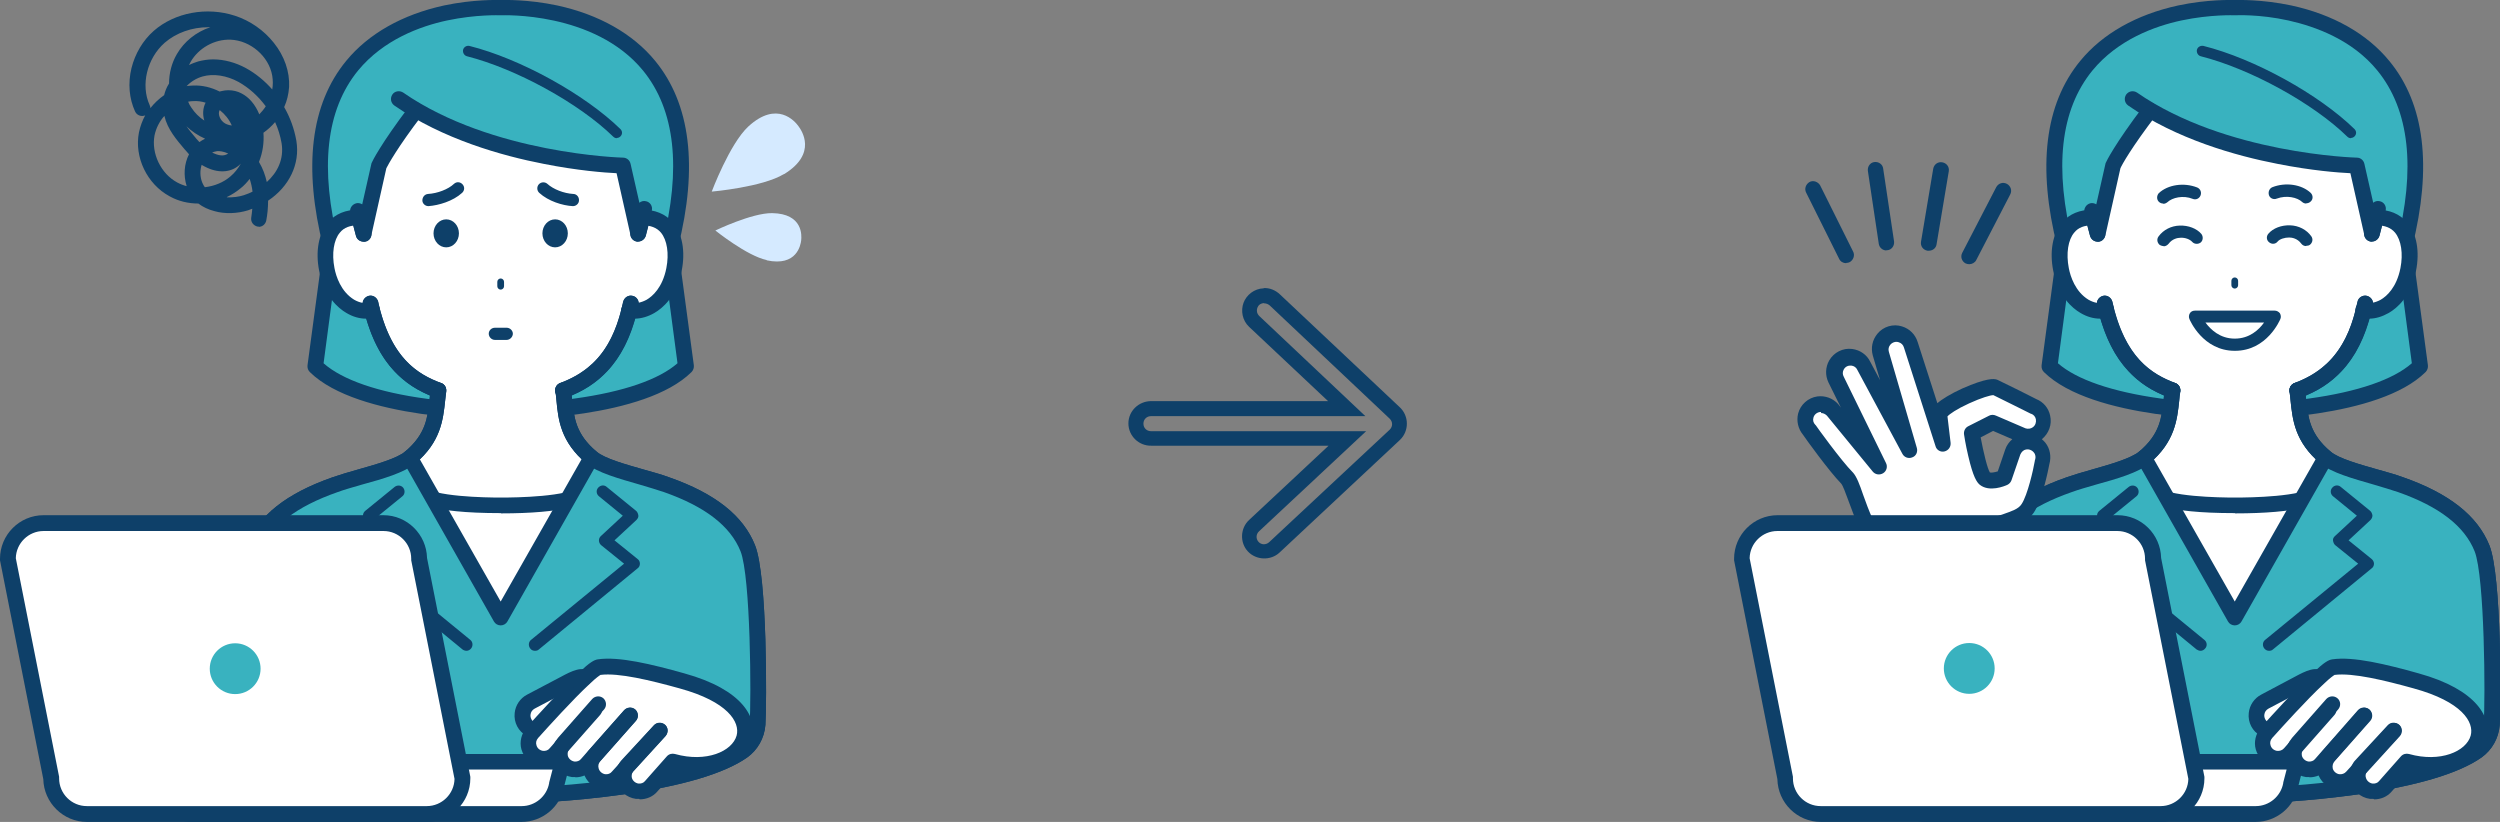 <svg id="a" xmlns="http://www.w3.org/2000/svg" version="1.1" viewBox="0 0 964.2 317"><rect x="0" y="0" width="964.2" height="317" fill="#808080" stroke="none"/><defs><clipPath id="clippath"><path class="cls-1" d="M247.6 83.9h.2c11.3-.2 14.1 10.5 12.3 20.1-2.5 12.7-12 17.3-17.4 15.6-5 20.1-15.4 27.2-25.6 31 1.1 8.6.5 17.2 11 25.9 5.3 4.5 19.9 7.3 28.9 10.4 14.3 5 26.5 12.4 31.3 24.5 4.3 10.8 4.4 59.2 3.8 68-.3 4.1-2.4 7.9-5.8 10.3-19.5 13.5-73.3 17.2-93.2 17.2s-73.7-3.8-93.2-17.2c-3.4-2.4-5.5-6.2-5.8-10.3-.6-8.8-.6-57.1 3.8-68 4.8-12.1 17-19.5 31.3-24.5 9-3.2 23.6-5.9 28.9-10.4 10.4-8.8 9.8-17.3 11-25.9-10.1-3.8-20.4-10.9-25.5-31-5.4 1.8-14.9-2.8-17.4-15.6-1.9-9.6.9-20.3 12.3-20h.2C119.2.5 193.1 10.5 193.1 10.5S267 .6 247.6 83.9Z"/></clipPath><clipPath id="clippath-1"><path class="cls-1" d="M916.4 83.9h.2c11.3-.2 14.1 10.5 12.3 20.1-2.5 12.7-12 17.3-17.4 15.6-5 20.1-15.4 27.2-25.5 31 1.1 8.6.5 17.2 11 25.9 5.3 4.5 19.9 7.3 28.9 10.4 14.3 5 26.5 12.4 31.3 24.5 4.3 10.8 4.4 59.2 3.8 68-.3 4.1-2.4 7.9-5.8 10.3-19.5 13.5-73.3 17.2-93.2 17.2s-73.7-3.8-93.2-17.2c-3.4-2.4-5.5-6.2-5.8-10.3-.6-8.8-.6-57.1 3.8-68 4.8-12.1 17-19.5 31.3-24.5 9-3.2 23.6-5.9 28.9-10.4 10.5-8.8 9.8-17.3 11-25.9-10.1-3.8-20.4-10.9-25.5-31-5.4 1.8-14.9-2.8-17.4-15.6-1.9-9.6.9-20.3 12.3-20h.2C788.3.6 862.1 10.5 862.1 10.5S936 .6 916.6 83.9Z"/></clipPath><style>.cls-1{fill:none}.cls-1,.cls-2,.cls-3,.cls-4,.cls-5{stroke-width:0}.cls-2{fill:#39b2bf}.cls-3{fill:#0e4069}.cls-4{fill:#d5eaff}.cls-5{fill:#fff}</style></defs><path class="cls-2" d="M193.1 158.9s-53.4.3-71.4-17.6l6.1-46.1C103-1.8 193.1 3.1 193.1 3.1s90.1-4.8 65.3 92.1l6.1 46.1c-18 17.9-71.4 17.6-71.4 17.6Z"/><path class="cls-3" d="M193.5 161.9h-.4c-2.5 0-54.9 0-73.6-18.4-.7-.7-1-1.6-.9-2.6l6.1-45.5c-7.8-31-4.9-55.2 8.8-71.9 8.6-10.5 21.7-17.9 37.8-21.4C182.7-.3 191.8 0 193.1 0c1.4 0 10.4-.3 21.8 2.1C231 5.6 244.1 13 252.7 23.5c13.6 16.6 16.6 40.8 8.8 71.9l6.1 45.5c.1.9-.2 1.9-.9 2.6-18.1 17.9-68 18.4-73.2 18.4Zm-68.6-21.7c7.2 6.3 20.9 11.1 39.7 13.6 15.2 2.1 28.4 2 28.5 2 .1 0 13.4 0 28.6-2.1 18.8-2.6 32.4-7.3 39.6-13.6l-5.9-44.6v-1.2c7.5-29.4 5-51.9-7.4-67.1-18.8-22.9-54.4-21.3-54.8-21.3h-.3s-9.2-.4-20.5 2c-10.3 2.2-24.5 7.4-34.3 19.3-12.4 15.2-14.9 37.7-7.4 67.1.1.4.1.8 0 1.2l-5.9 44.6Z"/><path class="cls-5" d="M247.6 83.9h.2c11.3-.2 14.1 10.5 12.3 20.1-2.5 12.7-12 17.3-17.4 15.6-5 20.1-15.4 27.2-25.6 31 1.1 8.6.5 17.2 11 25.9 5.3 4.5 19.9 7.3 28.9 10.4 14.3 5 26.5 12.4 31.3 24.5 4.3 10.8 4.4 59.2 3.8 68-.3 4.1-2.4 7.9-5.8 10.3-19.5 13.5-73.3 17.2-93.2 17.2s-73.7-3.8-93.2-17.2c-3.4-2.4-5.5-6.2-5.8-10.3-.6-8.8-.6-57.1 3.8-68 4.8-12.1 17-19.5 31.3-24.5 9-3.2 23.6-5.9 28.9-10.4 10.4-8.8 9.8-17.3 11-25.9-10.1-3.8-20.4-10.9-25.5-31-5.4 1.8-14.9-2.8-17.4-15.6-1.9-9.6.9-20.3 12.3-20h.2C123.8 1 193.1 3.1 193.1 3.1s68.8-2.9 54.5 80.8Z" style="clip-path:url(#clippath)"/><path class="cls-4" d="m159.2 41.8-5.5-3.5c1.8 1.2 3.6 2.4 5.5 3.5Z"/><path class="cls-2" d="M193.1 8.6S115.6.4 140.2 90.2l5.9-26.3s3.1-6.6 14.3-21.3l-1.2-.8c-1.9-1.1-3.7-2.3-5.5-3.5l5.5 3.5c34.9 21.1 81 22.1 81 22.1l5.9 26.3c24.5-89.8-53-81.6-53-81.6Z"/><path class="cls-3" d="M169.1 153.6c-.4 0-.7 0-1.1-.2-6.6-2.4-11.6-5.7-15.8-10.1-5.3-5.6-9.1-13.1-11.6-22.8v-.2c-.2-1-.4-1.8-.6-2.6-.4-1.6.7-3.2 2.3-3.6 1.6-.4 3.2.7 3.6 2.3.1.7.3 1.4.5 2.2v.2c5 19.6 14.8 25.6 23.7 28.9 1.6.6 2.4 2.3 1.8 3.9-.4 1.2-1.6 2-2.8 2Z"/><path class="cls-3" d="M141.1 122.9c-2.4 0-5-.7-7.5-2.2-3.1-1.8-8.5-6.3-10.5-16.2-1.5-7.6-.2-14.4 3.4-18.7 2.8-3.3 6.9-5 11.9-4.9 1.7 0 3 1.4 2.9 3.1 0 1.7-1.4 3-3.1 2.9-3.1 0-5.5.8-7.1 2.8-2.4 2.8-3.2 8.1-2.1 13.7.6 3.2 2.5 9.1 7.6 12.2 2.1 1.2 4.3 1.6 5.9 1.1 1.6-.5 3.3.3 3.8 1.9s-.4 3.3-1.9 3.8c-1.1.3-2.2.5-3.4.5ZM217.1 153.6c-1.2 0-2.4-.8-2.8-2-.6-1.6.2-3.3 1.8-3.9 5.7-2.1 10-4.9 13.6-8.6 4.6-4.9 7.9-11.5 10.1-20.3l.6-2.4c.4-1.6 1.9-2.7 3.6-2.3 1.6.3 2.7 2 2.3 3.6-.2.8-.4 1.7-.6 2.6-2.4 9.8-6.2 17.3-11.6 23-4.2 4.4-9.2 7.7-15.8 10.1-.4.1-.7.2-1.1.2Z"/><path class="cls-3" d="M245.1 122.9c-1.1 0-2.2-.2-3.3-.5-1.3-.4-2.2-1.5-2.2-2.9s1.4-3 3-3c.3 0 .6 0 .9.2 1.6.5 3.9 0 5.9-1.1 2.2-1.3 6.1-4.6 7.6-12.2 1.1-5.6.3-10.8-2.1-13.7-1.6-1.9-4-2.8-7.1-2.8-1.7 0-3.1-1.3-3.1-2.9 0-1.7 1.3-3.1 2.9-3.1 4.9-.1 9.1 1.6 11.9 4.9 3.7 4.3 4.9 11.2 3.4 18.7-1.9 9.9-7.4 14.4-10.5 16.2-2.4 1.4-5.1 2.2-7.5 2.2ZM140.2 93.2c-1.3 0-2.5-.9-2.9-2.2-.6-2.2-1.2-4.4-1.6-6.4-.4-1.6.6-3.2 2.3-3.6s3.2.7 3.6 2.3c.4 1.9 1 4 1.6 6.2.4 1.6-.5 3.3-2.1 3.7-.3 0-.5.1-.8.1Z"/><path class="cls-3" d="M246.1 93.2c-.3 0-.5 0-.8-.1-1.6-.4-2.6-2.1-2.1-3.7.6-2.1 1.1-4.2 1.6-6.2.4-1.6 2-2.7 3.6-2.3 1.6.4 2.6 2 2.3 3.6-.5 2-1 4.2-1.6 6.4-.4 1.3-1.6 2.2-2.9 2.2ZM193.1 310c-10.2 0-28.6-.9-47.2-3.6-22.8-3.2-38.8-8-47.7-14.2-4.2-2.9-6.8-7.5-7.1-12.6-.6-7.6-.8-57.3 4-69.3 4.6-11.5 15.4-20 33.1-26.2 2.9-1 6.2-2 9.8-3 7.1-2 15.1-4.3 18.2-6.9 8.1-6.8 8.7-13.1 9.5-20.4.1-1.2.2-2.4.4-3.6.2-1.7 1.7-2.8 3.4-2.6 1.7.2 2.8 1.7 2.6 3.4-.1 1.1-.3 2.3-.4 3.4-.8 7.5-1.7 16.1-11.6 24.4-4.2 3.5-12.4 5.9-20.5 8.1-3.4 1-6.7 1.9-9.4 2.9-16 5.6-25.6 13-29.5 22.8-3.9 9.8-4.2 57.1-3.5 66.6.2 3.3 1.9 6.2 4.5 8 8 5.5 23.6 10.1 45.1 13.2 18.2 2.6 36.4 3.5 46.3 3.5 22 0 73.3-4.1 91.5-16.7 2.6-1.8 4.3-4.8 4.5-8 .7-9.6.4-56.9-3.5-66.6-3.9-9.7-13.6-17.2-29.5-22.8-2.7-.9-6-1.9-9.4-2.9-8-2.3-16.3-4.6-20.5-8.1-10-8.4-10.9-16.9-11.6-24.4-.1-1.1-.2-2.3-.4-3.4-.2-1.7.9-3.2 2.6-3.4s3.2.9 3.4 2.6c.2 1.2.3 2.4.4 3.6.8 7.3 1.4 13.6 9.5 20.4 3.2 2.7 11.2 4.9 18.2 6.9 3.5 1 6.9 1.9 9.8 3 17.7 6.2 28.6 14.8 33.1 26.2 4.8 11.9 4.5 61.7 4 69.3-.4 5.1-3 9.7-7.1 12.6-8.9 6.2-25 10.9-47.7 14.2-18.6 2.6-37 3.6-47.2 3.6Z"/><path class="cls-3" d="M193.1 197.9c-28 0-33-4.4-34.7-5.9-1.3-1.1-1.4-3-.3-4.3 1.1-1.3 3-1.4 4.3-.3h.1c4.6 4.2 24.7 4.5 30.7 4.5s26.1-.3 30.7-4.4h.1c1.3-1.2 3.2-1 4.3.2 1.1 1.3.9 3.2-.3 4.3-1.2 1.1-3.2 2.5-8 3.7-6.1 1.5-15.1 2.3-26.7 2.3ZM169.1 153.6c-.4 0-.7 0-1.1-.2-6.9-2.6-12.1-6-16.4-10.8-5.5-6.1-9.3-14.2-11.7-24.9-.4-1.6.7-3.2 2.3-3.6 1.6-.4 3.2.7 3.6 2.3 4.8 21.4 14.9 27.8 24.2 31.3 1.6.6 2.4 2.3 1.8 3.9-.4 1.2-1.6 2-2.8 2ZM217.1 153.6c-1.2 0-2.4-.8-2.8-2-.6-1.6.2-3.3 1.8-3.9 16.8-6.3 21.7-19.3 24.2-31.3.4-1.6 2-2.7 3.6-2.3 1.6.3 2.7 2 2.3 3.6-2.3 10.7-6.1 18.8-11.6 24.9-4.3 4.8-9.5 8.2-16.4 10.8-.4.1-.7.2-1.1.2Z"/><path class="cls-2" d="M193.1 306.9c-22.3 0-85.3-4.7-96.7-22.6-.9-11.7-3.7-60.2 1.5-72.9 4.8-12.1 17-19.5 31.3-24.5 9-3.2 23.6-5.9 28.9-10.4l35 61.7 35-61.7c5.3 4.5 19.9 7.3 28.9 10.4 14.3 5 26.5 12.4 31.3 24.5 5.1 12.8 2.4 61.3 1.5 72.9-11.4 17.9-74.4 22.6-96.7 22.6Z"/><path class="cls-3" d="M193.1 241.2c-1.1 0-2.1-.6-2.6-1.5l-35-61.7c-.8-1.4-.3-3.3 1.1-4.1 1.4-.8 3.3-.3 4.1 1.1l32.4 57 32.4-57c.8-1.4 2.7-2 4.1-1.1s2 2.7 1.1 4.1l-35 61.7c-.5.9-1.5 1.5-2.6 1.5ZM179.9 251c-.5 0-1.1-.2-1.5-.5l-38.1-31.3c-.6-.4-.9-1.1-.9-1.8s.3-1.4.9-1.8l8.9-7.2-8.4-7.8c-.5-.5-.8-1.1-.8-1.8s.3-1.3.9-1.8l11.3-9.2c1-.8 2.5-.7 3.3.3.8 1 .7 2.5-.3 3.3l-9.2 7.5 8.4 7.8c.5.5.8 1.1.8 1.8s-.3 1.3-.9 1.8l-8.8 7.1 35.9 29.4c1 .8 1.1 2.3.3 3.3-.5.6-1.1.9-1.8.9ZM206.3 251c-.7 0-1.4-.3-1.8-.9-.8-1-.7-2.5.3-3.3l35.9-29.4-8.8-7.1c-.5-.4-.9-1.1-.9-1.8s.2-1.3.8-1.8l8.4-7.8-9.2-7.5c-1-.8-1.2-2.3-.3-3.3s2.3-1.2 3.3-.3l11.3 9.2c.5.4.8 1.1.9 1.8s-.3 1.3-.8 1.8l-8.4 7.8 8.9 7.2c.6.4.9 1.1.9 1.8s-.3 1.4-.9 1.8l-38.1 31.3c-.4.4-1 .5-1.5.5ZM246.1 93.2c-1.4 0-2.6-1-2.9-2.4l-5.4-24c-4.5-.2-15-1-28.1-3.6-16-3.1-38.9-9.5-57.6-22.5-1.4-1-1.7-2.8-.8-4.2.9-1.4 2.8-1.7 4.2-.8 34.2 23.7 84.3 25.1 84.8 25.1 1.4 0 2.6 1 2.9 2.4l3.4 15c.7-.6 1.6-.8 2.5-.6 1.6.3 2.7 1.9 2.3 3.6-.7 3.2-1.5 6.5-2.4 9.8-.4 1.3-1.6 2.2-2.9 2.2Z"/><path class="cls-3" d="M140.2 93.2c-1.4 0-2.6-.9-2.9-2.2-.8-3.1-1.6-6.1-2.2-9-.4-1.6.7-3.2 2.3-3.6.8-.2 1.6 0 2.3.4l3.5-15.5c0-.2.1-.4.2-.6.1-.3 3.3-7 14.6-21.9 1-1.3 2.9-1.6 4.2-.6 1.3 1 1.6 2.9.6 4.2-9.6 12.6-13.1 19.1-13.8 20.5l-5.8 25.9c-.3 1.3-1.5 2.3-2.9 2.4ZM237.9 53.3c-.5 0-1-.2-1.4-.6-13.2-12.9-37.5-26.2-56.4-31-1.1-.3-1.7-1.4-1.5-2.5.3-1.1 1.4-1.7 2.4-1.5 19.6 4.9 44.6 18.7 58.3 32.1.8.8.8 2 0 2.8-.4.4-.9.6-1.4.6ZM193.1 310c-10.2 0-28.6-.9-47.2-3.6-22.8-3.2-38.8-8-47.7-14.2-4.2-2.9-6.8-7.5-7.1-12.6-.6-7.6-.8-57.3 4-69.3 4.6-11.5 15.4-20 33.1-26.2 2.9-1 6.2-2 9.8-3 7.1-2 15.1-4.3 18.2-6.9 8.1-6.8 8.7-13.1 9.5-20.4.1-1.2.2-2.4.4-3.6.2-1.7 1.7-2.8 3.4-2.6 1.7.2 2.8 1.7 2.6 3.4-.1 1.1-.3 2.3-.4 3.4-.8 7.5-1.7 16.1-11.6 24.4-4.2 3.5-12.4 5.9-20.5 8.1-3.4 1-6.7 1.9-9.4 2.9-16 5.6-25.6 13-29.5 22.8-3.9 9.8-4.2 57.1-3.5 66.6.2 3.3 1.9 6.2 4.5 8 8 5.5 23.6 10.1 45.1 13.2 18.2 2.6 36.4 3.5 46.3 3.5 22 0 73.3-4.1 91.5-16.7 2.6-1.8 4.3-4.8 4.5-8 .7-9.6.4-56.9-3.5-66.6-3.9-9.7-13.6-17.2-29.5-22.8-2.7-.9-6-1.9-9.4-2.9-8-2.3-16.3-4.6-20.5-8.1-10-8.4-10.9-16.9-11.6-24.4-.1-1.1-.2-2.3-.4-3.4-.2-1.7.9-3.2 2.6-3.4s3.2.9 3.4 2.6c.2 1.2.3 2.4.4 3.6.8 7.3 1.4 13.6 9.5 20.4 3.2 2.7 11.2 4.9 18.2 6.9 3.5 1 6.9 1.9 9.8 3 17.7 6.2 28.6 14.8 33.1 26.2 4.8 11.9 4.5 61.7 4 69.3-.4 5.1-3 9.7-7.1 12.6-8.9 6.2-25 10.9-47.7 14.2-18.6 2.6-37 3.6-47.2 3.6ZM193.1 111.7c-.7 0-1.3-.6-1.3-1.3v-1.7c0-.7.6-1.3 1.3-1.3s1.3.6 1.3 1.3v1.7c0 .7-.6 1.3-1.3 1.3Z"/><ellipse class="cls-3" cx="172.1" cy="90" rx="4.9" ry="5.4"/><path class="cls-1" d="m154.5 86.4 1.2 12c.4 3.6 3.4 6.3 7 6.3h18c3.6 0 6.6-2.7 7-6.3l1.2-12h8.3l1.2 12c.4 3.6 3.4 6.3 7 6.3h18c3.6 0 6.6-2.7 7-6.3l1.2-12"/><ellipse class="cls-3" cx="214.1" cy="90" rx="4.9" ry="5.4"/><path class="cls-3" d="M195.4 131.1h-4.5c-1.3 0-2.4-1.1-2.4-2.4s1.1-2.3 2.4-2.3h4.5c1.3 0 2.4 1.1 2.4 2.3s-1.1 2.4-2.4 2.4ZM221 79.5h-.1c-3.9-.2-9.4-1.9-12.9-5.1-1-.9-1-2.4-.2-3.3.9-1 2.4-1 3.3-.2 2.3 2.1 6.4 3.7 10 3.9 1.3 0 2.3 1.2 2.2 2.5 0 1.2-1.1 2.2-2.3 2.2ZM165.2 79.5c-1.2 0-2.3-1-2.3-2.2 0-1.3.9-2.4 2.2-2.5 3.6-.2 7.8-1.8 10-3.9 1-.9 2.4-.8 3.3.2.9 1 .8 2.4-.2 3.3-3.5 3.2-9 4.8-12.9 5.1h-.2ZM99.9 87.4h-.5c-1.6-.3-2.8-1.8-2.5-3.5.2-1.2.3-2.3.4-3.4-.5.2-1.1.4-1.6.6-4.2 1.3-9 1.5-13.1.3-2.3-.6-4.4-1.6-6.1-2.9-3.9 0-7.7-.9-11.1-2.8C56.7 71 51.7 60.6 53.6 51c.5-2.3 1.3-4.5 2.4-6.5-1.5.6-3.2 0-3.9-1.5-2.3-5-2.8-10.9-1.4-16.7 1.4-5.6 4.4-10.7 8.6-14.4 8.1-7.1 20.5-9.4 31.4-5.8 5.8 1.9 11.1 5.6 14.9 10.4 4.1 5.1 6.2 11.2 5.9 17.1-.2 2.7-.8 5.3-1.9 7.7 2.3 4 3.9 8.4 4.7 13 1.5 9-2.8 17.7-10.9 23.1 0 2.9-.3 5.5-.7 7.6-.3 1.5-1.5 2.5-3 2.5ZM87.5 76.1c2.3.1 4.6-.2 6.5-.8 1.1-.4 2.3-.8 3.4-1.4-.2-1.7-.6-3.4-1.1-4.9-1.1 1.4-2.2 2.6-3.6 3.7-1.6 1.3-3.3 2.4-5.2 3.3Zm-9.7-12.6c-.7 2.1-.7 4.7.2 6.9.3.7.6 1.3 1 1.8 3.6-.4 7.1-1.8 9.8-4.1 1.7-1.4 3-3.1 4.1-5-3.2 3.3-8 3.9-13 1.6-.7-.3-1.4-.7-2.1-1.1ZM63.4 44.7c-1.9 2.1-3.2 4.7-3.8 7.5-1.3 6.9 2.4 14.8 8.8 18.2 1.1.6 2.4 1.1 3.6 1.4-1.3-4.1-1-8.6.9-12.3-.5-.6-1-1.1-1.4-1.6l-.2-.2c-3.2-3.8-6.7-7.8-7.9-13Zm36.5 17.8c1.5 2.5 2.4 5.1 3 7.7 4.1-3.7 6.7-8.8 5.7-15-.5-2.8-1.3-5.5-2.5-8.1-1.3 1.5-2.8 2.9-4.5 4.1.3 3.8-.3 7.7-1.7 11.2Zm-18-3.6c.2 0 .3.2.5.2 2.8 1.3 4.5.9 5.6.1-1.8-.8-3.4-1-4.3-.9-.7.1-1.3.3-1.8.5Zm-10-10.2c1.2 1.7 2.6 3.3 4 5l.2.2c.3.3.5.6.8.9.7-.5 1.4-.9 2.2-1.3-2.7-1.2-5.1-2.8-7.2-4.8Zm12.8-6.2c-.8 1.5.2 4 2.1 5.1.7.4 1.6.7 2.6.8-1-2.3-2.6-4.3-4.6-5.9Zm-12.1-3.2c.3.8.7 1.5 1.2 2.2 1.3 2 3 3.7 5 5-.7-2.3-.6-4.8.5-6.9-1.6-.5-3.2-.7-4.8-.6-.6 0-1.3.1-1.9.2Zm15.5-4.5c1.8 0 3.5.4 5 1.2 3 1.5 5.4 4.4 6.9 8.1.9-.9 1.8-2 2.5-3.1-2.8-3.8-6.4-7.1-10.5-9.4-4.6-2.5-9.7-3.3-13.9-2.1-2.4.7-4.5 2-6.1 3.7.8-.1 1.6-.2 2.3-.2 3.7-.2 7.2.7 10.4 2.3.3 0 .6-.2.9-.2.8-.2 1.6-.3 2.4-.3Zm-7.8-24.3c-6.2 0-12.3 2.1-16.8 6-6.8 6-9.3 16.3-5.8 24 .2.4.3.8.3 1.2 1.5-1.9 3.3-3.6 5.3-5 .4-1.6 1-3.1 1.9-4.5 0-3.9 1-7.9 3-11.3 2.8-4.9 7.5-8.6 12.9-10.4h-.8Zm1.9 12.4c4.2 0 8.7 1.2 12.7 3.4 3.8 2.1 7.2 4.9 10.1 8.2.3-1.7.3-3.5 0-5.3-1.3-7.5-8.4-13.6-16.1-13.9-6.2-.2-12.3 3.2-15.4 8.6l-.6 1.2c1.1-.6 2.3-1 3.5-1.4 1.9-.5 3.8-.8 5.8-.8Z"/><path class="cls-4" d="M302.4 67.1c-8.3 5.1-27.9 6.8-27.9 6.8s6.9-18.4 14.1-25.1c11.1-10.2 18-2 19.3-.2 1.3 1.7 7.4 10.6-5.4 18.5ZM295.7 100.3c-7.6-1.6-19.8-11.4-19.8-11.4s14.1-6.8 21.9-6.7c12 .2 11.4 8.8 11.2 10.5-.2 1.7-1.6 10.2-13.3 7.7Z"/><path class="cls-5" d="m60.5 302.5-2.2-8.8h158.6l-2.2 8.8c-1.1 6.6-6.9 11.4-13.6 11.4H74c-6.7 0-12.4-4.8-13.6-11.4Z"/><path class="cls-3" d="M201.2 317H74.1c-8.2 0-15.1-5.8-16.5-13.8l-2.2-8.6c-.2-.9 0-1.9.5-2.6.6-.7 1.5-1.2 2.4-1.2h158.6c.9 0 1.8.4 2.4 1.2.6.7.8 1.7.5 2.6l-2.2 8.6c-1.4 8-8.4 13.8-16.5 13.8Zm-139-20.2 1.3 5v.2c.9 5.2 5.3 8.9 10.6 8.9h127.1c5.2 0 9.7-3.8 10.6-8.9v-.2l1.3-5H62.2Z"/><path class="cls-5" d="M19.8 300.2 3 215.5c0-7.6 6.2-13.8 13.8-13.8h131.1c7.6 0 13.8 6.2 13.8 13.8l16.8 84.6c0 7.6-6.2 13.8-13.8 13.8H33.5c-7.6 0-13.8-6.2-13.8-13.8Z"/><path class="cls-3" d="M164.6 317H33.5c-9.1 0-16.6-7.4-16.8-16.5L0 216.1v-.6c0-9.2 7.5-16.8 16.8-16.8h131.1c9.1 0 16.6 7.4 16.8 16.5l16.7 84.4v.6c0 9.2-7.5 16.8-16.8 16.8ZM6.1 215.3l16.7 84.3v.6c0 5.9 4.8 10.7 10.7 10.7h131.1c5.8 0 10.6-4.7 10.7-10.5l-16.7-84.3v-.6c0-5.9-4.8-10.7-10.7-10.7H16.8c-5.8 0-10.6 4.7-10.7 10.5Z"/><circle class="cls-2" cx="90.7" cy="257.9" r="9.8"/><path class="cls-5" d="M262.8 262.5c-11.7-3.2-24.4-6.4-32-5.3-.9.1-3 1.8-5.6 4.3-1-1.3-6.1 1.6-7.8 2.4l-12.7 6.7c-1.8.9-3 2.7-3.2 4.7-.2 2.4 1 4.7 3.1 5.9.4.2.9.4 1.3.5-.5.6-.8.9-.8.9-1.3 1.5-1.8 3.6-1.3 5.5.6 2.3 2.6 4 5 4.4 2 .3 4-.5 5.3-2l3.3-3.7c-1.2 1.5-1.7 3.5-1.2 5.4.6 2.3 2.6 4 5 4.4 2 .3 4-.5 5.3-2l2.5-2.8c-1.1 1.5-1.5 3.4-1 5.2.6 2.3 2.6 4 5 4.4 2 .3 4-.5 5.3-2l3.2-3.5c-.9 1.4-1.1 3.1-.7 4.7.6 2.3 2.6 4 5 4.4 2 .3 4-.5 5.3-2l3-3.4s2.3-2.6 5.4-6.1c27.1 7.5 44.6-19.8 3.5-31.2Z"/><path class="cls-3" d="M221.9 299.7h-1.3c-3.6-.5-6.5-3.1-7.5-6.6-.8-2.8-.1-5.9 1.8-8.1h.1v-.2l13.4-15.2c1.1-1.2 3-1.4 4.3-.3 1.2 1.1 1.4 3 .3 4.3l-1.9 2.1-11.5 13.1c-.6.7-.8 1.7-.6 2.7.3 1.1 1.3 2 2.5 2.2 1 .1 2-.2 2.6-1l16.6-18.8c1.1-1.2 3-1.4 4.3-.3 1.2 1.1 1.4 3 .3 4.3l-16.6 18.8c-1.7 2-4.2 3.1-6.8 3.1Z"/><path class="cls-3" d="M246.5 308.1h-1.3c-3.6-.5-6.5-3.1-7.5-6.6-.6-2.4-.3-5 1.1-7.1.2-.4.6-.8.9-1.2l12.5-13.5c1.1-1.2 3-1.3 4.3-.2 1.2 1.1 1.3 3 .2 4.3l-12.4 13.5c-.1.1-.2.2-.2.3-.4.7-.6 1.6-.4 2.4.3 1.1 1.3 2 2.5 2.2 1 .1 2-.2 2.6-1l3-3.4s2.3-2.6 5.4-6.1c.8-.9 2-1.2 3.1-.9 12.1 3.4 22.1-1 23.8-7.1 1.4-5.2-3.4-13.1-22-18.2-11.2-3.1-23.5-6.1-30.5-5.2-.3.2-1.5.9-4.2 3.5-6.5 6-16.3 16.9-19.1 20-.5.5-.8.9-.8.9-.7.8-.9 1.8-.6 2.7.3 1.2 1.3 2 2.5 2.2 1 .1 2-.2 2.6-1l14.9-16.9c1.1-1.2 3-1.4 4.3-.3 1.2 1.1 1.4 3 .3 4.3l-14.9 16.9c-2 2.3-5 3.4-8 3-3.6-.5-6.5-3.1-7.5-6.6-.8-2.9 0-6 1.9-8.3 0 0 .3-.3.8-.9 2.9-3.2 12.8-14.2 19.5-20.4 4.2-4 5.9-4.9 7.3-5.1 8.1-1.2 20.8 1.9 33.3 5.4 22.8 6.3 28.5 17.4 26.1 25.7-1.3 4.8-5.4 8.8-11.2 11-5.3 2-11.8 2.3-18.2.8-2.4 2.8-4.1 4.7-4.1 4.7l-3 3.4c-1.7 2-4.2 3-6.8 3Zm-15.3-47.9Z"/><path class="cls-3" d="M233.7 304.5h-1.2c-3.6-.5-6.5-3.1-7.5-6.6-.8-2.9 0-6 1.9-8.3l13.8-15.6c1.1-1.2 3-1.4 4.3-.3 1.2 1.1 1.4 3 .3 4.3l-13.8 15.6c-.7.8-.9 1.8-.6 2.8.3 1.1 1.3 2 2.5 2.2 1 .1 2-.2 2.6-1l16.2-17.8c1.1-1.2 3-1.3 4.3-.2s1.3 3 .2 4.3l-16.2 17.8c-1.7 1.9-4.2 3-6.8 3ZM205.9 284.7c-.2 0-.5 0-.8-.1-.7-.2-1.4-.5-2-.8-3.2-1.7-5-5.2-4.6-8.8.3-3 2.1-5.7 4.8-7.1l13.1-6.9c3.7-2 8.8-4.7 11.3-1.4 1 1.3.8 3.2-.6 4.2-.9.7-2.1.8-3.1.4-.6.2-2 .7-4.8 2.2l-.3.2-12.7 6.7c-.9.5-1.5 1.3-1.6 2.4-.1 1.2.5 2.3 1.5 2.9.2.1.4.2.6.2 1.6.4 2.6 2.1 2.1 3.7-.4 1.4-1.6 2.3-2.9 2.3Zm16.8-21.4Z"/><path class="cls-2" d="M861.9 158.9s-53.4.3-71.5-17.6l6.1-46.1c-24.7-97 65.4-92.1 65.4-92.1s90.1-4.8 65.3 92.1l6.1 46.1c-18 17.9-71.5 17.6-71.5 17.6Z"/><path class="cls-3" d="M862.3 161.9h-.4c-2.5 0-54.9 0-73.6-18.4-.7-.7-1-1.6-.9-2.6l6.1-45.5c-7.8-31-4.9-55.2 8.8-71.9C810.9 13 824 5.6 840.1 2.1 851.5-.3 860.5 0 861.9 0c1.3 0 10.4-.3 21.8 2.1 16.1 3.5 29.2 10.9 37.8 21.4 13.7 16.6 16.6 40.8 8.8 71.9l6.1 45.5c.1.9-.2 1.9-.9 2.6-18.1 17.9-68 18.4-73.2 18.4Zm-.4-6.1h.2c1.4 0 14.1 0 28.5-2.1 18.8-2.6 32.4-7.3 39.6-13.6l-5.9-44.6v-1.2c7.5-29.3 5-51.9-7.4-67.1-9.7-11.9-24-17-34.3-19.3-11.3-2.5-20.4-2-20.5-2h-.3s-9.2-.4-20.5 2c-10.3 2.2-24.5 7.4-34.3 19.3-12.4 15.2-14.9 37.7-7.4 67.1 0 .4.1.8 0 1.2l-5.9 44.6c7.2 6.3 20.9 11 39.6 13.6 15.2 2.1 28.5 2.1 28.6 2.1Z"/><path class="cls-5" d="M916.4 83.9h.2c11.3-.2 14.1 10.5 12.3 20.1-2.5 12.7-12 17.3-17.4 15.6-5 20.1-15.4 27.2-25.5 31 1.1 8.6.5 17.2 11 25.9 5.3 4.5 19.9 7.3 28.9 10.4 14.3 5 26.5 12.4 31.3 24.5 4.3 10.8 4.4 59.2 3.8 68-.3 4.1-2.4 7.9-5.8 10.3-19.5 13.5-73.3 17.2-93.2 17.2s-73.7-3.8-93.2-17.2c-3.4-2.4-5.5-6.2-5.8-10.3-.6-8.8-.6-57.1 3.8-68 4.8-12.1 17-19.5 31.3-24.5 9-3.2 23.6-5.9 28.9-10.4 10.5-8.8 9.8-17.3 11-25.9-10.1-3.8-20.4-10.9-25.5-31-5.4 1.8-14.9-2.8-17.4-15.6-1.9-9.6.9-20.3 12.3-20h.2c-15-83 54.3-80.9 54.3-80.9s68.8-2.9 54.5 80.8Z" style="clip-path:url(#clippath-1)"/><path class="cls-4" d="m828 41.8-5.5-3.5c1.8 1.2 3.6 2.4 5.5 3.5Z"/><path class="cls-2" d="M861.9 8.6S784.4.5 809 90.2l5.9-26.3s3.1-6.6 14.3-21.3l-1.2-.8c-1.9-1.1-3.7-2.3-5.5-3.5l5.5 3.5c34.9 21.1 81 22.1 81 22.1l5.9 26.3c24.5-89.8-53-81.6-53-81.6Z"/><path class="cls-3" d="M837.9 153.6c-.3 0-.7 0-1.1-.2-6.6-2.4-11.6-5.7-15.8-10.1-5.3-5.6-9.1-13.1-11.6-22.8v-.2c-.2-1-.4-1.8-.6-2.6-.4-1.6.7-3.2 2.3-3.6 1.6-.4 3.2.7 3.6 2.3.2.7.3 1.4.5 2.2v.2c5 19.6 14.8 25.6 23.7 28.9 1.6.6 2.4 2.3 1.8 3.9-.5 1.2-1.6 2-2.8 2Z"/><path class="cls-3" d="M809.9 122.9c-2.4 0-5-.7-7.5-2.2-3.1-1.8-8.5-6.3-10.5-16.2-1.5-7.6-.2-14.4 3.4-18.7 2.8-3.3 6.9-5 11.9-4.9 1.7 0 3 1.4 3 3.1s-1.4 3-3.1 2.9c-3.2 0-5.5.8-7.1 2.8-2.4 2.8-3.2 8.1-2.1 13.7.6 3.2 2.5 9.1 7.6 12.2 2.1 1.2 4.3 1.6 5.9 1.1 1.6-.5 3.3.3 3.8 1.9.5 1.6-.3 3.3-1.9 3.8-1.1.3-2.2.5-3.4.5ZM886 153.6c-1.2 0-2.4-.8-2.8-2-.6-1.6.2-3.3 1.8-3.9 5.7-2.1 10-4.9 13.6-8.6 4.6-4.9 8-11.5 10.1-20.3l.6-2.4c.3-1.6 2-2.7 3.6-2.3s2.7 2 2.3 3.6c-.2.8-.4 1.7-.6 2.6-2.4 9.8-6.2 17.3-11.6 23-4.2 4.4-9.2 7.7-15.8 10.1-.3.1-.7.2-1.1.2Z"/><path class="cls-3" d="M913.9 122.9c-1.1 0-2.2-.2-3.3-.5-1.3-.4-2.2-1.5-2.2-2.9s1.3-3 3-3c.3 0 .6 0 .9.2 1.6.5 3.9 0 5.9-1.1 2.2-1.3 6.1-4.6 7.6-12.2 1.1-5.6.3-10.8-2.1-13.7-1.6-1.9-4-2.8-7.1-2.8-1.7 0-3-1.3-3.1-2.9 0-1.7 1.3-3.1 3-3.1 5-.1 9 1.6 11.9 4.9 3.7 4.3 4.9 11.2 3.4 18.7-1.9 9.9-7.4 14.4-10.5 16.2-2.5 1.4-5 2.2-7.5 2.2ZM809 93.2c-1.3 0-2.5-.9-2.9-2.2-.6-2.2-1.2-4.4-1.6-6.4-.4-1.6.7-3.2 2.3-3.6s3.2.7 3.6 2.3c.4 1.9 1 4 1.5 6.2.4 1.6-.5 3.3-2.1 3.7-.3 0-.5.1-.8.1Z"/><path class="cls-3" d="M914.8 93.2c-.3 0-.5 0-.8-.1-1.6-.4-2.6-2.1-2.1-3.7.6-2.1 1.1-4.2 1.5-6.2.4-1.6 2-2.7 3.6-2.3s2.7 2 2.3 3.6c-.5 2-1 4.2-1.6 6.4-.4 1.3-1.6 2.2-2.9 2.2ZM861.9 310c-10.2 0-28.6-.9-47.2-3.6-22.8-3.2-38.8-8-47.7-14.2-4.2-2.9-6.8-7.5-7.1-12.6-.6-7.6-.8-57.3 4-69.3 4.6-11.5 15.4-20 33.1-26.2 2.9-1 6.2-2 9.8-3 7.1-2 15-4.3 18.2-6.9 8.1-6.8 8.7-13.1 9.5-20.4.1-1.2.2-2.4.4-3.6.2-1.7 1.7-2.8 3.4-2.6 1.7.2 2.8 1.7 2.6 3.4-.2 1.1-.3 2.3-.4 3.4-.8 7.5-1.7 16.1-11.6 24.4-4.2 3.5-12.5 5.9-20.5 8.1-3.4 1-6.7 1.9-9.4 2.9-16 5.6-25.6 13-29.5 22.8-3.9 9.8-4.2 57.1-3.5 66.6.2 3.3 1.9 6.2 4.5 8 8 5.5 23.6 10.1 45.1 13.2 18.2 2.6 36.4 3.5 46.3 3.5 22 0 73.3-4.1 91.5-16.7 2.6-1.8 4.3-4.8 4.5-8 .7-9.6.4-56.9-3.5-66.6-3.9-9.7-13.6-17.2-29.5-22.8-2.7-.9-6-1.9-9.4-2.9-8-2.3-16.3-4.6-20.5-8.1-10-8.4-10.8-16.9-11.6-24.4-.1-1.1-.2-2.3-.4-3.4-.2-1.7 1-3.2 2.6-3.4s3.2.9 3.4 2.6c.2 1.2.3 2.4.4 3.6.8 7.3 1.4 13.6 9.5 20.4 3.2 2.7 11.2 4.9 18.2 6.9 3.5 1 6.9 1.9 9.8 3 17.7 6.2 28.6 14.8 33.2 26.2 4.8 11.9 4.5 61.7 4 69.3-.4 5.1-3 9.7-7.1 12.6-8.9 6.2-25 10.9-47.7 14.2-18.6 2.6-37 3.6-47.2 3.6ZM861.9 111.3c-.7 0-1.3-.6-1.3-1.3v-1.7c0-.7.6-1.3 1.3-1.3s1.3.6 1.3 1.3v1.7c0 .7-.6 1.3-1.3 1.3Z"/><path class="cls-3" d="M861.9 197.9c-28 0-33-4.4-34.7-5.9-1.3-1.1-1.4-3-.3-4.3 1.1-1.3 3-1.4 4.3-.3h.1c4.6 4.2 24.7 4.5 30.7 4.5s26.1-.3 30.7-4.4h.1c1.3-1.2 3.2-1 4.3.2 1.1 1.3.9 3.2-.3 4.3-1.2 1.1-3.2 2.5-8 3.7-6.1 1.5-15.1 2.3-26.7 2.3ZM834.3 78.5c-.6 0-1.2-.2-1.7-.7-.9-.9-.8-2.4 0-3.3 3.5-3.3 9.7-4.2 14.8-2.2 1.2.5 1.8 1.8 1.3 3.1-.5 1.2-1.8 1.8-3 1.3-3.7-1.5-7.9-.5-9.8 1.3-.5.4-1 .6-1.6.6ZM837.9 153.6c-.3 0-.7 0-1.1-.2-6.9-2.6-12.1-6-16.3-10.8-5.5-6.1-9.3-14.2-11.7-24.9-.4-1.6.7-3.2 2.3-3.6 1.6-.4 3.2.7 3.6 2.3 4.8 21.4 15 27.8 24.2 31.3 1.6.6 2.4 2.3 1.8 3.9-.5 1.2-1.6 2-2.8 2ZM886 153.6c-1.2 0-2.4-.8-2.8-2-.6-1.6.2-3.3 1.8-3.9 16.8-6.3 21.7-19.3 24.2-31.3.3-1.6 2-2.7 3.6-2.3s2.7 2 2.3 3.6c-2.3 10.7-6.1 18.8-11.6 24.9-4.3 4.8-9.5 8.2-16.4 10.8-.3.1-.7.2-1.1.2Z"/><path class="cls-2" d="M861.9 306.9c-22.3 0-85.3-4.7-96.7-22.6-.9-11.7-3.7-60.2 1.5-72.9 4.8-12.1 17-19.5 31.3-24.5 9-3.2 23.6-5.9 28.9-10.4l35 61.7 35-61.7c5.3 4.5 19.9 7.3 28.9 10.4 14.3 5 26.5 12.4 31.3 24.5 5.1 12.8 2.4 61.3 1.5 72.9-11.4 17.9-74.4 22.6-96.7 22.6Z"/><path class="cls-3" d="M861.9 241.2c-1.1 0-2.1-.6-2.6-1.5l-35-61.7c-.8-1.4-.3-3.3 1.1-4.1 1.5-.8 3.3-.3 4.1 1.1l32.4 57 32.4-57c.8-1.4 2.7-2 4.1-1.1s2 2.7 1.1 4.1l-35 61.7c-.5.9-1.5 1.5-2.6 1.5ZM848.7 251c-.5 0-1-.2-1.5-.5l-38.1-31.3c-.5-.4-.9-1.1-.9-1.8s.3-1.4.9-1.8l8.9-7.2-8.4-7.8c-.5-.5-.8-1.1-.8-1.8s.3-1.3.9-1.8l11.3-9.2c1-.8 2.5-.7 3.3.3s.7 2.5-.3 3.3l-9.2 7.5 8.4 7.8c.5.5.8 1.1.8 1.8s-.3 1.3-.9 1.8l-8.8 7.1 35.9 29.4c1 .8 1.2 2.3.3 3.3-.5.6-1.1.9-1.8.9ZM875.1 251c-.7 0-1.3-.3-1.8-.9-.8-1-.7-2.5.3-3.3l35.9-29.4-8.8-7.1c-.5-.4-.8-1.1-.9-1.8s.2-1.3.8-1.8l8.4-7.8-9.2-7.5c-1-.8-1.2-2.3-.3-3.3.8-1 2.3-1.2 3.3-.3l11.3 9.2c.5.4.8 1.1.9 1.8 0 .7-.3 1.3-.8 1.8l-8.4 7.8 8.9 7.2c.5.4.9 1.1.9 1.8s-.3 1.4-.9 1.8l-38.1 31.3c-.4.4-1 .5-1.5.5ZM914.8 93.2c-1.4 0-2.6-1-2.9-2.4l-5.4-24c-4.5-.2-15-1-28.1-3.6-16-3.1-38.9-9.5-57.6-22.5-1.4-1-1.7-2.8-.8-4.2 1-1.4 2.8-1.7 4.2-.8 34.2 23.7 84.3 25.1 84.8 25.1 1.4 0 2.6 1 2.9 2.4l3.4 15c.7-.6 1.6-.8 2.5-.6 1.6.3 2.7 1.9 2.3 3.6-.7 3.2-1.5 6.5-2.4 9.8-.4 1.3-1.6 2.2-2.9 2.2Z"/><path class="cls-3" d="M809 93.2c-1.4 0-2.5-.9-2.9-2.2-.8-3.1-1.6-6.1-2.2-9-.3-1.6.7-3.2 2.3-3.6.8-.2 1.6 0 2.3.4l3.5-15.5c0-.2.1-.4.2-.6.1-.3 3.3-7 14.6-21.9 1-1.3 2.9-1.6 4.2-.6 1.3 1 1.6 2.9.6 4.2-9.6 12.6-13.2 19.1-13.8 20.5L812 90.8c-.3 1.3-1.5 2.3-2.9 2.4ZM906.7 53.3c-.5 0-1-.2-1.4-.6-13.2-12.9-37.5-26.2-56.5-31-1.1-.3-1.7-1.4-1.5-2.5.3-1.1 1.4-1.7 2.5-1.5 19.6 4.9 44.6 18.7 58.3 32.1.8.8.8 2 0 2.8-.4.4-.9.6-1.4.6ZM861.9 310c-10.2 0-28.6-.9-47.2-3.6-22.8-3.2-38.8-8-47.7-14.2-4.2-2.9-6.8-7.5-7.1-12.6-.6-7.6-.8-57.3 4-69.3 4.6-11.5 15.4-20 33.1-26.2 2.9-1 6.2-2 9.8-3 7.1-2 15-4.3 18.2-6.9 8.1-6.8 8.7-13.1 9.5-20.4.1-1.2.2-2.4.4-3.6.2-1.7 1.7-2.8 3.4-2.6 1.7.2 2.8 1.7 2.6 3.4-.2 1.1-.3 2.3-.4 3.4-.8 7.5-1.7 16.1-11.6 24.4-4.2 3.5-12.5 5.9-20.5 8.1-3.4 1-6.7 1.9-9.4 2.9-16 5.6-25.6 13-29.5 22.8-3.9 9.8-4.2 57.1-3.5 66.6.2 3.3 1.9 6.2 4.5 8 8 5.5 23.6 10.1 45.1 13.2 18.2 2.6 36.4 3.5 46.3 3.5 22 0 73.3-4.1 91.5-16.7 2.6-1.8 4.3-4.8 4.5-8 .7-9.6.4-56.9-3.5-66.6-3.9-9.7-13.6-17.2-29.5-22.8-2.7-.9-6-1.9-9.4-2.9-8-2.3-16.3-4.6-20.5-8.1-10-8.4-10.8-16.9-11.6-24.4-.1-1.1-.2-2.3-.4-3.4-.2-1.7 1-3.2 2.6-3.4s3.2.9 3.4 2.6c.2 1.2.3 2.4.4 3.6.8 7.3 1.4 13.6 9.5 20.4 3.2 2.7 11.2 4.9 18.2 6.9 3.5 1 6.9 1.9 9.8 3 17.7 6.2 28.6 14.8 33.2 26.2 4.8 11.9 4.5 61.7 4 69.3-.4 5.1-3 9.7-7.1 12.6-8.9 6.2-25 10.9-47.7 14.2-18.6 2.6-37 3.6-47.2 3.6ZM889.5 78.5c-.6 0-1.2-.2-1.6-.6-1.9-1.8-6.1-2.7-9.8-1.3-1.2.5-2.6-.1-3-1.3s.1-2.6 1.3-3.1c5.1-2 11.3-1.1 14.8 2.2.9.9 1 2.4 0 3.3-.5.5-1.1.7-1.7.7ZM861.9 135.3c-12.3 0-17.3-11.8-17.5-12.3-.3-.7-.2-1.6.2-2.2.4-.7 1.2-1 2-1h30.7c.8 0 1.5.4 2 1 .4.7.5 1.5.2 2.2-.2.5-5.2 12.3-17.5 12.3Zm-11.3-10.9c2 2.7 5.6 6.2 11.3 6.2s9.3-3.4 11.3-6.2h-22.5ZM889.4 94.9c-.7 0-1.4-.3-1.9-1-1.4-1.9-3.5-2.3-4.6-2.3-1.8 0-3.7.6-4.5 1.6-.8 1-2.3 1.1-3.3.2-1-.8-1.1-2.3-.2-3.3 1.8-2.1 5-3.3 8.3-3.2 3.4.1 6.4 1.7 8.2 4.2.8 1.1.5 2.5-.5 3.3-.4.3-.9.4-1.4.4ZM834.4 94.9c-.5 0-1-.2-1.4-.4-1-.8-1.3-2.2-.5-3.3 1.9-2.6 4.9-4.1 8.2-4.2 3.3-.1 6.5 1.1 8.3 3.2.8 1 .7 2.5-.2 3.3-1 .8-2.5.7-3.3-.2-.9-1-2.7-1.7-4.5-1.6-1.1 0-3.2.4-4.6 2.3-.5.6-1.2 1-1.9 1Z"/><path class="cls-5" d="m724.5 179.6-17.7-21.7c-1.3-1.5-3.3-2.2-5.3-2-2.4.3-4.3 2.1-5 4.4-.5 1.9 0 4 1.3 5.5 0 0 9.9 13.8 14.6 18.6 4.4 5.1 9 40.8 34.3 34.4 14.9-3.8 18.7-14.2 21.7-15.7 5.4-2.7 11-3 13.7-7.1 3.2-4.8 5.6-17.8 5.6-17.8.7-1.9.3-4-.9-5.6-1.5-1.9-3.9-2.8-6.3-2.1-2 .5-3.5 1.9-4.2 3.9l-3.4 9.9s-5 2.3-7.5.4-5-17.6-5-17.6l8.1-4.1 11.5 5c1.9.7 4 .4 5.6-.7 2-1.4 2.9-3.8 2.4-6.2-.4-2-1.8-3.6-3.7-4.3 0 0-11.8-5.9-14.7-7.3-2.6-1.2-22.1 7.2-21.7 10.9.7 6.4 1.3 10.7 1.3 10.7L737 133c-.6-1.9-2.1-3.4-4-4.1-2.3-.7-4.8 0-6.3 1.9-1.3 1.5-1.7 3.6-1.2 5.6l10.8 37.1-17.4-32.4c-.9-1.8-2.6-3-4.6-3.3-2.4-.3-4.7.9-5.9 2.9-1 1.7-1.1 3.9-.2 5.7l16.3 33.3Z"/><path class="cls-3" d="M740.8 222.6c-6.8 0-12.7-3-17.6-9-5.1-6.2-8.1-14.5-10.3-20.5-1-2.7-2.1-5.8-2.8-6.6-4.7-4.8-13.7-17.3-14.7-18.8-1.9-2.3-2.6-5.3-1.9-8.2.9-3.5 3.9-6.1 7.4-6.6 3-.4 6 .7 8 2.9l1.1 1.4-4.8-9.7c-1.3-2.7-1.2-5.9.3-8.5 1.8-3.1 5.3-4.9 8.9-4.4 3 .4 5.6 2.2 6.9 4.9l3.8 7.1-2.8-9.5c-.8-2.9-.2-6 1.8-8.4 2.3-2.8 6.1-3.9 9.5-2.8 2.9.9 5.1 3.1 6 6l7.6 23.6c.5-.4 1-.8 1.4-1.1 2.7-1.9 7-4.2 11.4-5.9 7.9-3.1 9.8-2.3 10.6-1.9 2.8 1.3 13.4 6.6 14.7 7.3 2.8 1.1 4.8 3.5 5.4 6.4.8 3.4-.5 6.9-3.2 9.1.5.4 1 .9 1.4 1.4 1.8 2.3 2.3 5.4 1.5 8.2-.4 2.1-2.7 13.8-6 18.7-2.4 3.6-6.2 4.9-9.9 6.2-1.6.6-3.3 1.2-5 1.9-.4.2-1.3 1.3-2 2.2-3.3 4-8.7 10.7-20.4 13.7-2.3.6-4.5.9-6.6.9Zm-38.5-63.7h-.4c-1.2.2-2.2 1-2.5 2.2-.3 1 0 2 .7 2.7 0 0 .1.2.2.2 0 .1 9.8 13.7 14.3 18.2l.1.1c1.4 1.6 2.5 4.5 3.9 8.6 2 5.6 4.8 13.3 9.3 18.8 4.9 6 10.7 8 18.1 6.1 9.7-2.5 14.2-8 17.2-11.6 1.4-1.7 2.5-3.1 4-3.8 2-1 3.9-1.6 5.7-2.2 3.1-1.1 5.6-1.9 6.8-3.8 2.3-3.5 4.5-13.2 5.1-16.7 0-.1 0-.3.1-.4.3-.9.2-2-.5-2.8-.7-.9-2-1.4-3.1-1.1-1 .2-1.7 1-2.1 1.9l-3.4 9.9c-.3.8-.8 1.4-1.6 1.8-1.1.5-6.9 2.9-10.6 0-1.2-1-2.6-3-4.5-11.2-1-4.2-1.6-8.1-1.6-8.2-.2-1.3.4-2.6 1.6-3.2l8.1-4.1c.8-.4 1.7-.4 2.6 0l11.4 4.9c.9.3 2 .2 2.8-.4 1-.7 1.4-1.9 1.2-3.1-.2-1-.9-1.8-1.8-2.1 0 0-.2 0-.3-.1-.1 0-10.9-5.5-14.3-7.1-1.1 0-4.6 1-9.4 3.2-4.8 2.2-7.5 4.1-8.3 5 .7 5.9 1.2 10 1.2 10.1.2 1.6-.8 3-2.3 3.4-1.5.4-3.1-.5-3.5-2L734.3 134c-.3-1-1-1.7-2-2-1.1-.4-2.4 0-3.2.9-.7.8-.9 1.8-.6 2.8l10.8 37.1c.4 1.5-.3 3.1-1.8 3.6-1.4.6-3.1 0-3.8-1.4l-17.4-32.4c-.4-.9-1.3-1.5-2.3-1.6-1.2-.1-2.3.4-2.9 1.5-.5.9-.5 1.9 0 2.8l16.3 33.3c.7 1.4.2 3.1-1.1 3.9-1.3.8-3 .6-4-.6l-17.7-21.6c-.6-.6-1.4-1-2.2-1Zm65.2 23.5Zm-.1-.2c.5.2 1.8 0 3.1-.4l2.9-8.5c.5-1.5 1.5-2.9 2.7-3.9l-7.4-3.2-4.8 2.5c1.1 5.8 2.6 12.1 3.6 13.6Z"/><path class="cls-5" d="m729.3 302.5-2.2-8.8h158.6l-2.2 8.8c-1.1 6.6-6.9 11.4-13.6 11.4H742.8c-6.7 0-12.4-4.8-13.6-11.4Z"/><path class="cls-3" d="M870 317H742.9c-8.2 0-15.1-5.8-16.5-13.8l-2.2-8.6c-.2-.9 0-1.9.5-2.6.6-.7 1.5-1.2 2.4-1.2h158.6c.9 0 1.8.4 2.4 1.2s.8 1.7.5 2.6l-2.2 8.6c-1.4 8-8.4 13.8-16.5 13.8Zm-139-20.2 1.3 5v.2c.9 5.2 5.3 8.9 10.6 8.9H870c5.2 0 9.7-3.8 10.6-8.9v-.2l1.3-5H731Z"/><path class="cls-5" d="m688.6 300.2-16.8-84.6c0-7.6 6.2-13.8 13.8-13.8h131.1c7.6 0 13.8 6.2 13.8 13.8l16.8 84.6c0 7.6-6.2 13.8-13.8 13.8H702.4c-7.6 0-13.8-6.2-13.8-13.8Z"/><path class="cls-3" d="M833.4 317H702.3c-9.2 0-16.6-7.4-16.8-16.5l-16.7-84.4v-.6c0-9.2 7.5-16.8 16.8-16.8h131.1c9.2 0 16.6 7.4 16.8 16.5l16.7 84.4v.6c0 9.2-7.5 16.8-16.8 16.8ZM674.8 215.3l16.7 84.3v.6c0 5.9 4.8 10.7 10.7 10.7h131.1c5.8 0 10.6-4.7 10.7-10.5l-16.7-84.3v-.6c0-5.9-4.8-10.7-10.7-10.7H685.5c-5.8 0-10.6 4.7-10.7 10.5Z"/><circle class="cls-2" cx="759.5" cy="257.8" r="9.8"/><path class="cls-5" d="M931.6 262.5c-11.7-3.2-24.4-6.4-32-5.3-.9.1-3 1.8-5.6 4.3-1-1.3-6.1 1.6-7.8 2.4l-12.7 6.7c-1.8.9-3 2.7-3.2 4.7-.2 2.4 1 4.7 3.1 5.9.4.2.8.4 1.3.5-.5.6-.8.9-.8.9-1.3 1.5-1.8 3.6-1.3 5.5.6 2.3 2.6 4 5 4.4 2 .3 4-.5 5.3-2l3.3-3.7c-1.2 1.5-1.7 3.5-1.2 5.4.6 2.3 2.6 4 5 4.4 2 .3 4-.5 5.3-2l2.5-2.8c-1.1 1.5-1.5 3.4-1 5.2.6 2.3 2.6 4 5 4.4 2 .3 4-.5 5.3-2l3.2-3.5c-.9 1.4-1.1 3.1-.7 4.7.6 2.3 2.6 4 5 4.4 2 .3 4-.5 5.3-2l3-3.4s2.3-2.6 5.4-6.1c27.1 7.5 44.6-19.8 3.5-31.2Z"/><path class="cls-3" d="M890.7 299.7h-1.3c-3.6-.5-6.5-3.1-7.5-6.6-.8-2.8 0-5.9 1.8-8.1h.1v-.2l13.4-15.2c1.1-1.2 3-1.4 4.3-.3s1.4 3 .3 4.3l-1.9 2.1-11.5 13.1c-.6.7-.8 1.7-.6 2.7.3 1.1 1.3 2 2.5 2.2 1 .1 2-.2 2.6-1l16.5-18.8c1.1-1.2 3-1.4 4.3-.3 1.2 1.1 1.4 3 .3 4.3l-16.5 18.8c-1.7 2-4.2 3.1-6.8 3.1Z"/><path class="cls-3" d="M915.3 308.1H914c-3.6-.5-6.5-3.1-7.5-6.6-.7-2.4-.3-5 1-7.1.2-.4.5-.8.9-1.2l12.5-13.5c1.1-1.2 3-1.3 4.3-.2 1.2 1.1 1.3 3 .2 4.3L913 297.3c0 .1-.2.2-.2.3-.4.7-.6 1.6-.3 2.4.3 1.1 1.3 2 2.5 2.2 1 .1 2-.2 2.6-1l3-3.4s2.3-2.6 5.4-6.1c.8-.9 2-1.2 3.1-.9 12.1 3.4 22.1-1 23.8-7.1 1.4-5.2-3.4-13.1-22-18.2-11.2-3.1-23.5-6.1-30.5-5.2-.3.2-1.5.9-4.2 3.5-6.5 6-16.3 16.9-19.1 20-.5.5-.8.9-.8.9-.7.8-.9 1.8-.6 2.7.3 1.2 1.3 2 2.5 2.2 1 .1 2-.2 2.7-1l14.9-16.9c1.1-1.2 3-1.4 4.3-.3 1.2 1.1 1.4 3 .3 4.3l-14.9 16.9c-2 2.3-5 3.4-8 3-3.6-.5-6.5-3.1-7.5-6.6-.8-2.9 0-6 1.9-8.3 0 0 .3-.3.8-.9 2.9-3.2 12.8-14.2 19.5-20.4 4.2-4 5.9-4.9 7.3-5.1 8.1-1.2 20.8 1.9 33.3 5.4 22.8 6.3 28.5 17.4 26.2 25.7-1.3 4.8-5.4 8.8-11.2 11-5.3 2-11.8 2.3-18.2.8-2.4 2.8-4.2 4.7-4.2 4.7l-3 3.4c-1.7 2-4.2 3-6.7 3ZM900 260.2Zm.3-.1Z"/><path class="cls-3" d="M902.5 304.5h-1.2c-3.6-.5-6.5-3.1-7.5-6.6-.8-2.9 0-6 2-8.3l13.8-15.6c1.1-1.2 3-1.4 4.3-.3 1.2 1.1 1.4 3 .3 4.3l-13.8 15.6c-.7.8-.9 1.8-.7 2.8.3 1.1 1.3 2 2.5 2.2 1 .1 2-.2 2.7-1l16.2-17.8c1.1-1.2 3-1.3 4.3-.2 1.2 1.1 1.3 3 .2 4.3l-16.2 17.8c-1.7 1.9-4.2 3-6.8 3ZM873.9 284.6l.8-2.9-.8 2.9c-.7-.2-1.3-.5-2-.8-3.2-1.7-5-5.2-4.6-8.8.3-3 2.1-5.7 4.8-7.1l13-6.9c3.7-2 8.8-4.7 11.3-1.4 1 1.3.8 3.2-.6 4.2-.9.7-2.1.8-3.1.4-.6.2-2 .7-4.8 2.2l-.3.2-12.7 6.7c-.9.5-1.5 1.3-1.6 2.4-.1 1.2.5 2.3 1.5 2.9.2.1.4.2.6.2l-.8 2.9-.8 2.9Zm17.6-21.3ZM759.5 101.9c-.5 0-.9-.1-1.4-.3-1.5-.8-2.1-2.6-1.3-4.1l13.1-25.3c.8-1.5 2.6-2.1 4.1-1.3 1.5.8 2.1 2.6 1.3 4.1l-13.1 25.3c-.5 1-1.6 1.6-2.7 1.6ZM743.9 96.7h-.5c-1.7-.3-2.8-1.8-2.5-3.5l4.7-28.1c.3-1.7 1.8-2.8 3.5-2.5 1.7.3 2.8 1.8 2.5 3.5l-4.7 28.1c-.2 1.5-1.5 2.5-3 2.5ZM727.6 96.6c-1.5 0-2.8-1.1-3-2.6l-4.2-28.1c-.2-1.7.9-3.2 2.5-3.4 1.7-.2 3.2.9 3.4 2.5l4.2 28.1c.2 1.7-.9 3.2-2.5 3.4h-.5ZM712 101.5c-1.1 0-2.2-.6-2.7-1.7l-12.7-25.5c-.8-1.5-.1-3.3 1.3-4.1s3.3-.1 4.1 1.3L714.7 97c.8 1.5.1 3.3-1.3 4.1-.4.2-.9.3-1.3.3ZM487.4 111.2c-3.7.1-6.7 2.6-7.8 5.6s-.5 6.8 2.2 9.3l30.4 28.6H444c-4.8 0-8.8 3.8-8.8 8.6s4 8.7 8.8 8.6h68.4l-30.6 28.6c-3.5 3.2-3.7 8.8-.5 12.2s8.8 3.6 12.2.4l46.4-43.4c3.6-3.4 3.6-9.2 0-12.6l-46.3-43.6c-1.7-1.6-3.9-2.5-6.2-2.4Zm.2 5.8c.8 0 1.5.3 2.1.8l46.3 43.7c1.2 1.2 1.2 3 0 4.2l-46.5 43.4c-1.2 1.1-3 1.1-4.1-.1-1.1-1.2-1-3 .2-4.1l41.3-38.6h-83c-1.6 0-2.9-1.2-2.9-2.9s1.3-2.9 2.9-2.9h82.7l-40.9-38.6c-1-1-1.1-2.1-.8-3.1.4-1.1 1.2-1.8 2.6-1.9Z"/></svg>